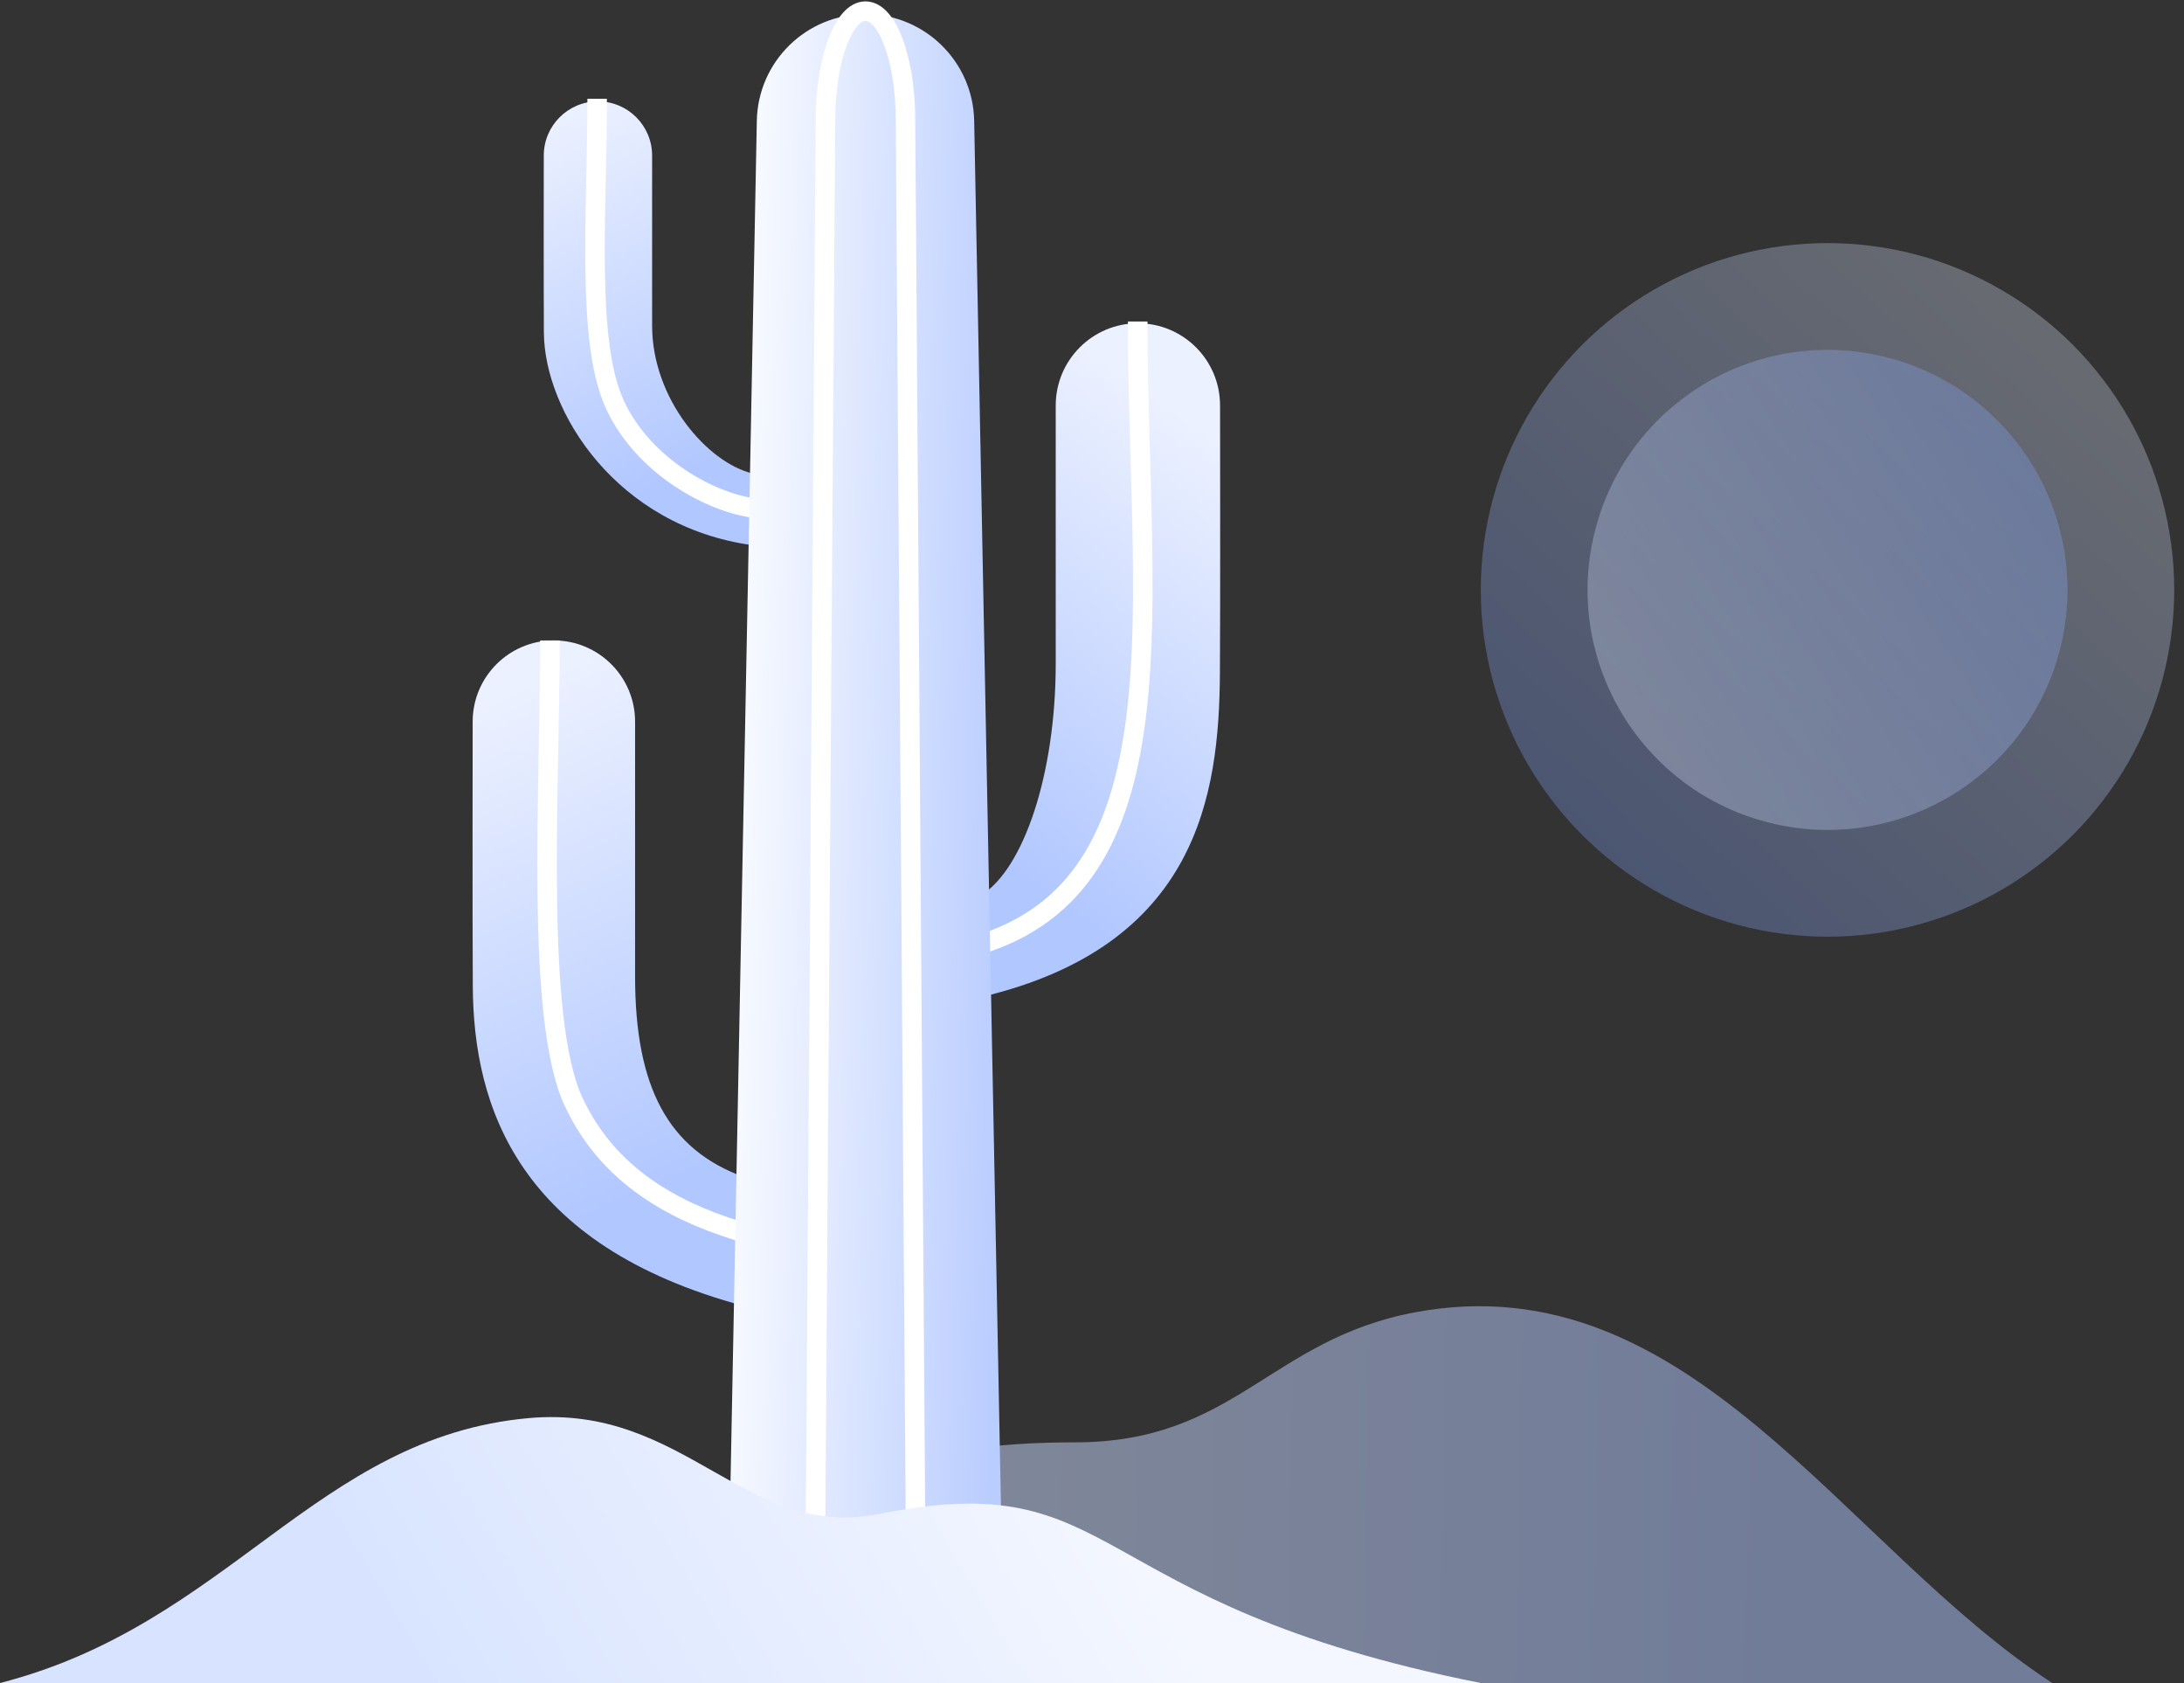 <svg preserveAspectRatio="none" width="100%" height="100%" overflow="visible" style="display: block;" viewBox="0 0 196 151" fill="none" xmlns="http://www.w3.org/2000/svg">
<rect x="0" y="0" width="196" height="151" fill="#333333" stroke="none"/>
<g id="Group 1625">
<g id="Group 1621">
<path id="Vector" d="M58.523 29.209C58.523 25.396 58.523 13.956 58.523 13.956C58.523 11.272 56.346 9.096 53.662 9.096C50.978 9.096 48.801 11.272 48.801 13.956C48.801 13.956 48.782 25.865 48.809 29.838C48.86 36.956 55.338 47.231 67.521 48.914V42.476C63.46 41.486 58.523 35.788 58.523 29.209Z" fill="url(#paint0_linear_182_18276)"/>
<path id="Vector 409" d="M67.633 45.574C63.934 45.112 57.784 41.933 55.182 36.297C52.581 30.66 53.59 19.121 53.59 8.866" stroke="white" stroke-width="1.752"/>
</g>
<circle id="Ellipse 2" opacity="0.3" cx="164.006" cy="52.926" r="31.116" fill="url(#paint1_linear_182_18276)"/>
<path id="Vector_2" d="M56.995 87.611C56.995 81.894 56.995 64.748 56.995 64.748C56.995 60.723 53.731 57.46 49.707 57.46C45.683 57.46 42.419 60.723 42.419 64.748C42.419 64.748 42.389 82.602 42.431 88.551C42.507 99.22 46.425 111.738 66.831 117.193V105.626C59.909 103.149 56.995 97.471 56.995 87.611Z" fill="url(#paint2_linear_182_18276)"/>
<path id="Vector 404" opacity="0.5" d="M96.474 129.408C82.408 129.408 69.004 132.396 54.621 151H184.175C165.424 138.78 151.648 113.141 127.006 117.738C113.947 120.174 110.821 129.408 96.474 129.408Z" fill="url(#paint3_linear_182_18276)"/>
<path id="Vector_3" d="M102.121 29.005C98.047 29.005 94.745 32.306 94.745 36.38C94.745 36.38 94.745 53.729 94.745 59.516C94.745 69.493 91.851 77.927 88.092 80.292V89.447C107.513 84.831 109.399 71.264 109.479 60.466C109.524 54.444 109.492 36.38 109.492 36.38C109.492 32.306 106.195 29.005 102.121 29.005Z" fill="url(#paint4_linear_182_18276)"/>
<path id="Vector 407" d="M88.517 84.558C106.419 78.475 102.103 53.813 102.103 28.846" stroke="white" stroke-width="1.752"/>
<path id="Vector 408" d="M66.83 110.618C61.753 109.101 54.887 106.24 51.453 98.801C48.02 91.363 49.352 70.998 49.352 57.464" stroke="white" stroke-width="1.752"/>
<path id="Rectangle 721" d="M67.92 10.837C68.022 5.524 72.359 1.271 77.673 1.271V1.271C82.987 1.271 87.323 5.524 87.426 10.837L89.904 139.05H65.442L67.92 10.837Z" fill="url(#paint5_linear_182_18276)"/>
<path id="Rectangle 722" d="M82.174 139.05L81.262 10.585C81.225 5.262 79.628 1 77.672 1C75.716 1 74.12 5.262 74.082 10.585L73.17 139.05" stroke="white" stroke-width="1.752"/>
<path id="Vector 405" d="M47.454 127.232C28.378 128.951 20.559 145.735 0 151L132.889 151C96.784 143.837 100.855 131.437 78.974 135.821C66.821 138.257 61.531 125.963 47.454 127.232Z" fill="url(#paint6_linear_182_18276)"/>
<circle id="Ellipse 1" opacity="0.3" cx="164.009" cy="52.926" r="21.532" transform="rotate(-165 164.009 52.926)" fill="url(#paint7_linear_182_18276)"/>
</g>
<defs>
<linearGradient id="paint0_linear_182_18276" x1="62.908" y1="41.885" x2="48.793" y2="10.746" gradientUnits="userSpaceOnUse">
<stop stop-color="#B1C7FF"/>
<stop offset="1" stop-color="#ECF1FF"/>
</linearGradient>
<linearGradient id="paint1_linear_182_18276" x1="138.073" y1="84.042" x2="187.674" y2="30.184" gradientUnits="userSpaceOnUse">
<stop stop-color="#769DFF"/>
<stop offset="1" stop-color="#E5EDFF"/>
</linearGradient>
<linearGradient id="paint2_linear_182_18276" x1="64.616" y1="104.13" x2="46.233" y2="61.736" gradientUnits="userSpaceOnUse">
<stop stop-color="#B1C7FF"/>
<stop offset="1" stop-color="#ECF1FF"/>
</linearGradient>
<linearGradient id="paint3_linear_182_18276" x1="88.18" y1="140.171" x2="160.146" y2="141.716" gradientUnits="userSpaceOnUse">
<stop stop-color="#D0DDFF"/>
<stop offset="0" stop-color="#CCDBFF"/>
<stop offset="1" stop-color="#B0C6FF"/>
</linearGradient>
<linearGradient id="paint4_linear_182_18276" x1="88.092" y1="76.315" x2="112.623" y2="41.722" gradientUnits="userSpaceOnUse">
<stop stop-color="#B1C7FF"/>
<stop offset="1" stop-color="#ECF1FF"/>
</linearGradient>
<linearGradient id="paint5_linear_182_18276" x1="89.904" y1="84.231" x2="65.456" y2="83.646" gradientUnits="userSpaceOnUse">
<stop stop-color="#BACDFF"/>
<stop offset="1" stop-color="#F9FBFF"/>
</linearGradient>
<linearGradient id="paint6_linear_182_18276" x1="35.639" y1="151" x2="89.862" y2="118.657" gradientUnits="userSpaceOnUse">
<stop stop-color="#D7E3FF"/>
<stop offset="1" stop-color="#F4F7FF"/>
</linearGradient>
<linearGradient id="paint7_linear_182_18276" x1="146.064" y1="74.457" x2="180.388" y2="37.188" gradientUnits="userSpaceOnUse">
<stop stop-color="#769DFF"/>
<stop offset="1" stop-color="#E5EDFF"/>
</linearGradient>
</defs>
</svg>
